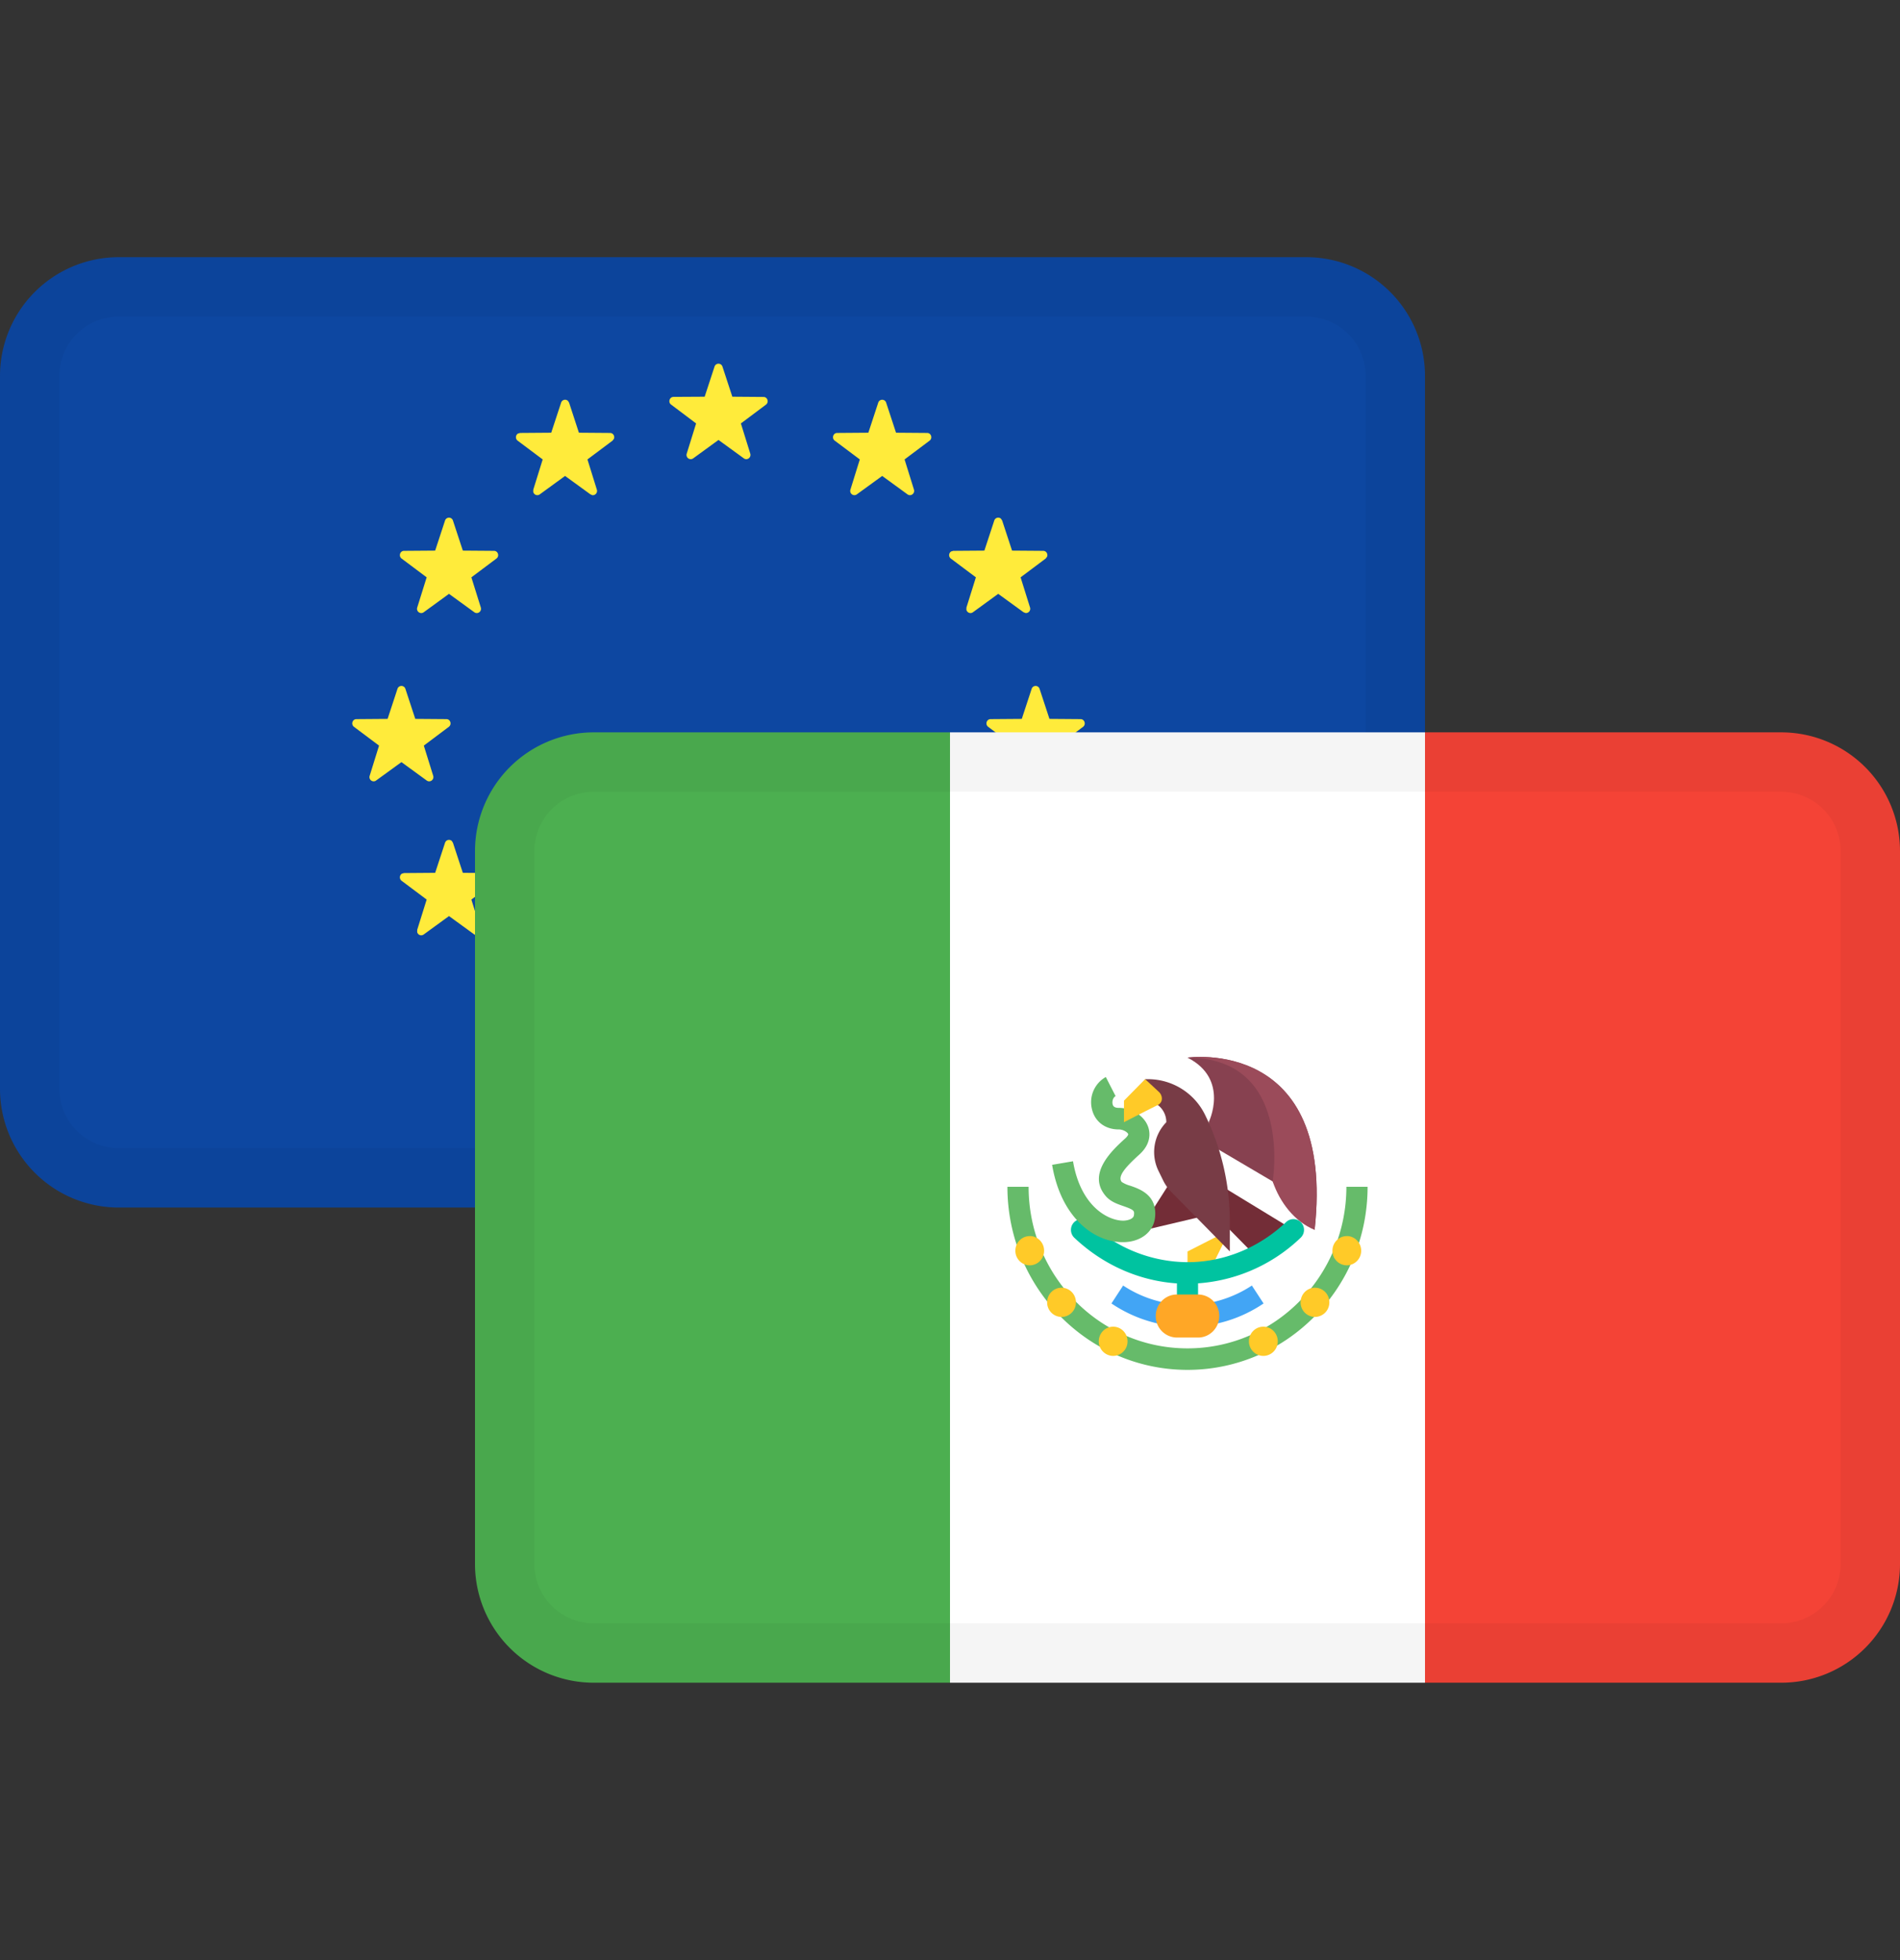<svg width="32" height="33" fill="none" xmlns="http://www.w3.org/2000/svg"><rect width="100%" height="100%" fill="#333333" stroke="none"/><path d="M22 4.33H2a2 2 0 0 0-2 2v12a2 2 0 0 0 2 2h20a2 2 0 0 0 2-2v-12a2 2 0 0 0-2-2z" fill="#0D47A1"/><path d="m12.168 17.023.166.505.525.005c.068 0 .096.088.041.129l-.422.317.158.507c.02.066-.053.12-.108.08l-.427-.31-.426.31a.071.071 0 0 1-.109-.08l.158-.508-.421-.316c-.055-.041-.027-.129.04-.13l.525-.004.166-.505a.07.07 0 0 1 .134 0zm-2.584-.847.166.505.524.004c.069 0 .097.089.042.13l-.422.316.158.508c.02.066-.053.12-.108.08l-.427-.31-.426.31a.071.071 0 0 1-.109-.08l.158-.508-.422-.316c-.054-.041-.026-.13.042-.13l.524-.004.166-.505a.07.07 0 0 1 .134 0zm5.207 0a.07.07 0 0 1 .134 0l.166.505.524.004c.068 0 .096.089.041.13l-.421.316.158.508c.02.066-.054.12-.109.08l-.426-.31-.427.31c-.055.04-.129-.014-.108-.08l.158-.508-.422-.316c-.055-.041-.027-.13.041-.13l.525-.004.166-.505zm2.088-1.986.166.505.525.004c.068 0 .096.089.041.13l-.422.316.159.508c.02.066-.054.12-.109.08l-.427-.31-.426.31c-.055.04-.13-.014-.109-.08l.159-.508-.422-.316c-.055-.041-.027-.13.041-.13l.524-.004.166-.505a.07.07 0 0 1 .134 0zm-9.27-.032.02.032.166.505.525.004c.054 0 .083.057.064.1l-.023.03-.422.316.159.508a.072.072 0 0 1-.075.094l-.034-.014-.427-.31-.426.31a.07.07 0 0 1-.11-.042l.001-.038.159-.508-.422-.316a.073.073 0 0 1 .005-.12l.036-.01.524-.004.166-.505a.07.07 0 0 1 .114-.032zm9.9-2.56.166.505.524.004c.068 0 .096.089.042.13l-.422.316.158.508c.02.066-.053.12-.109.08l-.426-.31-.427.31c-.055.04-.129-.014-.108-.08l.158-.508-.422-.316c-.055-.041-.027-.13.041-.13l.525-.004.166-.505a.07.07 0 0 1 .134 0zm-10.681 0 .166.505.524.004c.068 0 .096.089.041.13l-.421.316.158.508c.02.066-.053.12-.109.08l-.426-.31-.427.31c-.055.04-.129-.014-.108-.08l.158-.508-.422-.316c-.055-.041-.027-.13.041-.13l.525-.004.166-.505a.07.07 0 0 1 .134 0zm.801-2.833.166.505.525.004c.068 0 .096.089.041.13l-.422.316.159.508c.02.066-.054.12-.109.08l-.427-.31-.426.31c-.055.04-.13-.014-.109-.08l.159-.508-.422-.316c-.055-.041-.027-.13.041-.13l.524-.004.166-.505a.07.07 0 0 1 .134 0zm9.23-.032.02.032.166.505.525.004c.054 0 .083.057.064.1l-.023.03-.422.316.159.508a.072.072 0 0 1-.075.093l-.034-.013-.427-.31-.426.31c-.044.032-.1.004-.11-.043l.001-.037.159-.508-.422-.316a.073.073 0 0 1 .006-.12l.035-.01.524-.004.166-.505a.07.07 0 0 1 .114-.032zM14.925 6.78l.166.505.524.004c.068 0 .096.089.041.13l-.421.316.158.508c.02.066-.053.12-.109.08l-.426-.31-.427.31c-.055.04-.129-.014-.108-.08l.158-.508-.422-.316c-.055-.041-.027-.13.041-.13l.525-.004.166-.505a.07.07 0 0 1 .134 0zm-5.36-.032.02.032.165.505.524.004c.055 0 .084.057.065.1l-.023.03-.422.316.158.508a.072.072 0 0 1-.074.094l-.034-.014-.427-.31-.426.31a.07.07 0 0 1-.11-.042l.001-.038.158-.508-.422-.316a.073.073 0 0 1 .006-.12l.036-.01.524-.004.166-.505a.07.07 0 0 1 .114-.032zm2.603-.575.166.506.525.004c.068 0 .096.088.041.13l-.422.316.158.508c.02.066-.053.12-.108.08l-.427-.31-.426.31a.071.071 0 0 1-.109-.08l.158-.508-.421-.317c-.055-.04-.027-.129.04-.13l.525-.003.166-.506a.07.07 0 0 1 .134 0z" fill="#FFEB3B"/><path fill-rule="evenodd" clip-rule="evenodd" d="M22 5.33H2a1 1 0 0 0-1 1v12a1 1 0 0 0 1 1h20a1 1 0 0 0 1-1v-12a1 1 0 0 0-1-1zm-20-1a2 2 0 0 0-2 2v12a2 2 0 0 0 2 2h20a2 2 0 0 0 2-2v-12a2 2 0 0 0-2-2H2z" fill="#000" fill-opacity=".04"/><path d="M10 12.33h6v16h-6a2 2 0 0 1-2-2v-12a2 2 0 0 1 2-2z" fill="#4CAF50"/><path d="M24 12.33h-8v16h8v-16z" fill="#fff"/><path d="M24 12.33h6a2 2 0 0 1 2 2v12a2 2 0 0 1-2 2h-6v-16z" fill="#F44336"/><path d="M20.714 20.706 20 21.07v.362h.357l.357-.725z" fill="#FFCA28"/><path d="m19.718 19.89-.395.62-.066.204 1.025-.242-.564-.581z" fill="#732D37"/><path d="M20.357 18.894s.357-.725-.357-1.088c0 0 2.498-.362 2.141 2.9-.234-.19-.582-.538-.706-.815l-1.078-.635v-.362z" fill="#874150"/><path d="m20 19.619 1.784 1.087-.713.363L20 19.98v-.362z" fill="#732D37"/><path d="M19.286 18.531a.36.36 0 0 1 .357.363.719.719 0 0 0-.131.82l.08.164c.034.068.078.13.131.185l.99 1.006v-.501c0-.624-.142-1.24-.417-1.798a1.069 1.069 0 0 0-.958-.601h-.052v.362z" fill="#783C46"/><path d="M21.435 19.89c.119.355.372.68.706.816.357-3.262-2.141-2.9-2.141-2.9 1.784 0 1.435 2.085 1.435 2.085z" fill="#9B4B5A"/><path d="M20 22.338a.18.18 0 0 1-.178-.182v-.725c0-.1.08-.181.178-.181a.18.18 0 0 1 .178.181v.725c0 .1-.08.182-.178.182zm0-.725c-.7 0-1.378-.275-1.906-.774a.183.183 0 0 1-.009-.256.177.177 0 0 1 .252-.01A2.42 2.42 0 0 0 20 21.25c.61 0 1.201-.24 1.663-.677a.177.177 0 0 1 .252.01.183.183 0 0 1-.01.256 2.774 2.774 0 0 1-1.905.774z" fill="#00C3A0"/><path d="M20 22.338c-.457 0-.9-.136-1.281-.393l.197-.302a1.964 1.964 0 0 0 2.168 0l.197.302c-.38.257-.824.393-1.281.393z" fill="#42A5F5"/><path d="M17.324 19.981c0 1.5 1.2 2.72 2.676 2.72 1.476 0 2.676-1.22 2.676-2.72h.357c0 1.7-1.36 3.082-3.033 3.082-1.672 0-3.033-1.383-3.033-3.082h.357zm1.3-1.849.165.322c-.044.023-.062.089-.05.136.004.018.014.062.101.062.219 0 .427.131.494.311.03.077.073.277-.144.474-.235.212-.375.372-.297.463a.5.5 0 0 0 .143.063c.16.055.46.158.417.537-.027.24-.237.405-.522.413h-.023c-.472 0-1.038-.403-1.188-1.302l.352-.06c.125.747.577 1 .849 1 .083-.003.17-.032.177-.092.008-.072.01-.088-.177-.153-.101-.035-.216-.074-.297-.168-.326-.378.116-.78.328-.972.037-.034.053-.063.049-.073-.012-.031-.082-.078-.16-.078-.227 0-.4-.13-.45-.34a.487.487 0 0 1 .234-.543z" fill="#66BB6A"/><path d="M20.178 22.519h-.357a.36.36 0 0 1-.356-.363c0-.2.16-.362.357-.362h.356a.36.36 0 0 1 .357.362c0 .2-.16.363-.357.363z" fill="#FFA726"/><path d="M18.748 22.336c.134 0 .242.11.242.246a.244.244 0 0 1-.242.246.244.244 0 0 1-.242-.246c0-.136.108-.246.242-.246zm2.53 0c.133 0 .242.11.242.246a.244.244 0 0 1-.243.246.244.244 0 0 1-.242-.246c0-.136.109-.246.242-.246zm-3.4-.656c.134 0 .243.11.243.245a.244.244 0 0 1-.243.247.244.244 0 0 1-.242-.247c0-.135.109-.245.242-.245zm4.269 0c.134 0 .242.11.242.245a.244.244 0 0 1-.242.247.244.244 0 0 1-.242-.247c0-.135.108-.245.242-.245zm-4.804-.87c.134 0 .242.111.242.247a.244.244 0 0 1-.242.246.244.244 0 0 1-.242-.246c0-.136.108-.246.242-.246zm5.34 0c.133 0 .242.111.242.247a.244.244 0 0 1-.242.246.244.244 0 0 1-.242-.246c0-.136.108-.246.242-.246zm-3.397-2.641s.19.174.235.217c.058.056.076.17-.024.22-.127.061-.477.241-.553.28l-.014.008v-.363l.356-.362z" fill="#FFCA28"/><path fill-rule="evenodd" clip-rule="evenodd" d="M30 13.33H10a1 1 0 0 0-1 1v12a1 1 0 0 0 1 1h20a1 1 0 0 0 1-1v-12a1 1 0 0 0-1-1zm-20-1a2 2 0 0 0-2 2v12a2 2 0 0 0 2 2h20a2 2 0 0 0 2-2v-12a2 2 0 0 0-2-2H10z" fill="#000" fill-opacity=".04"/></svg>